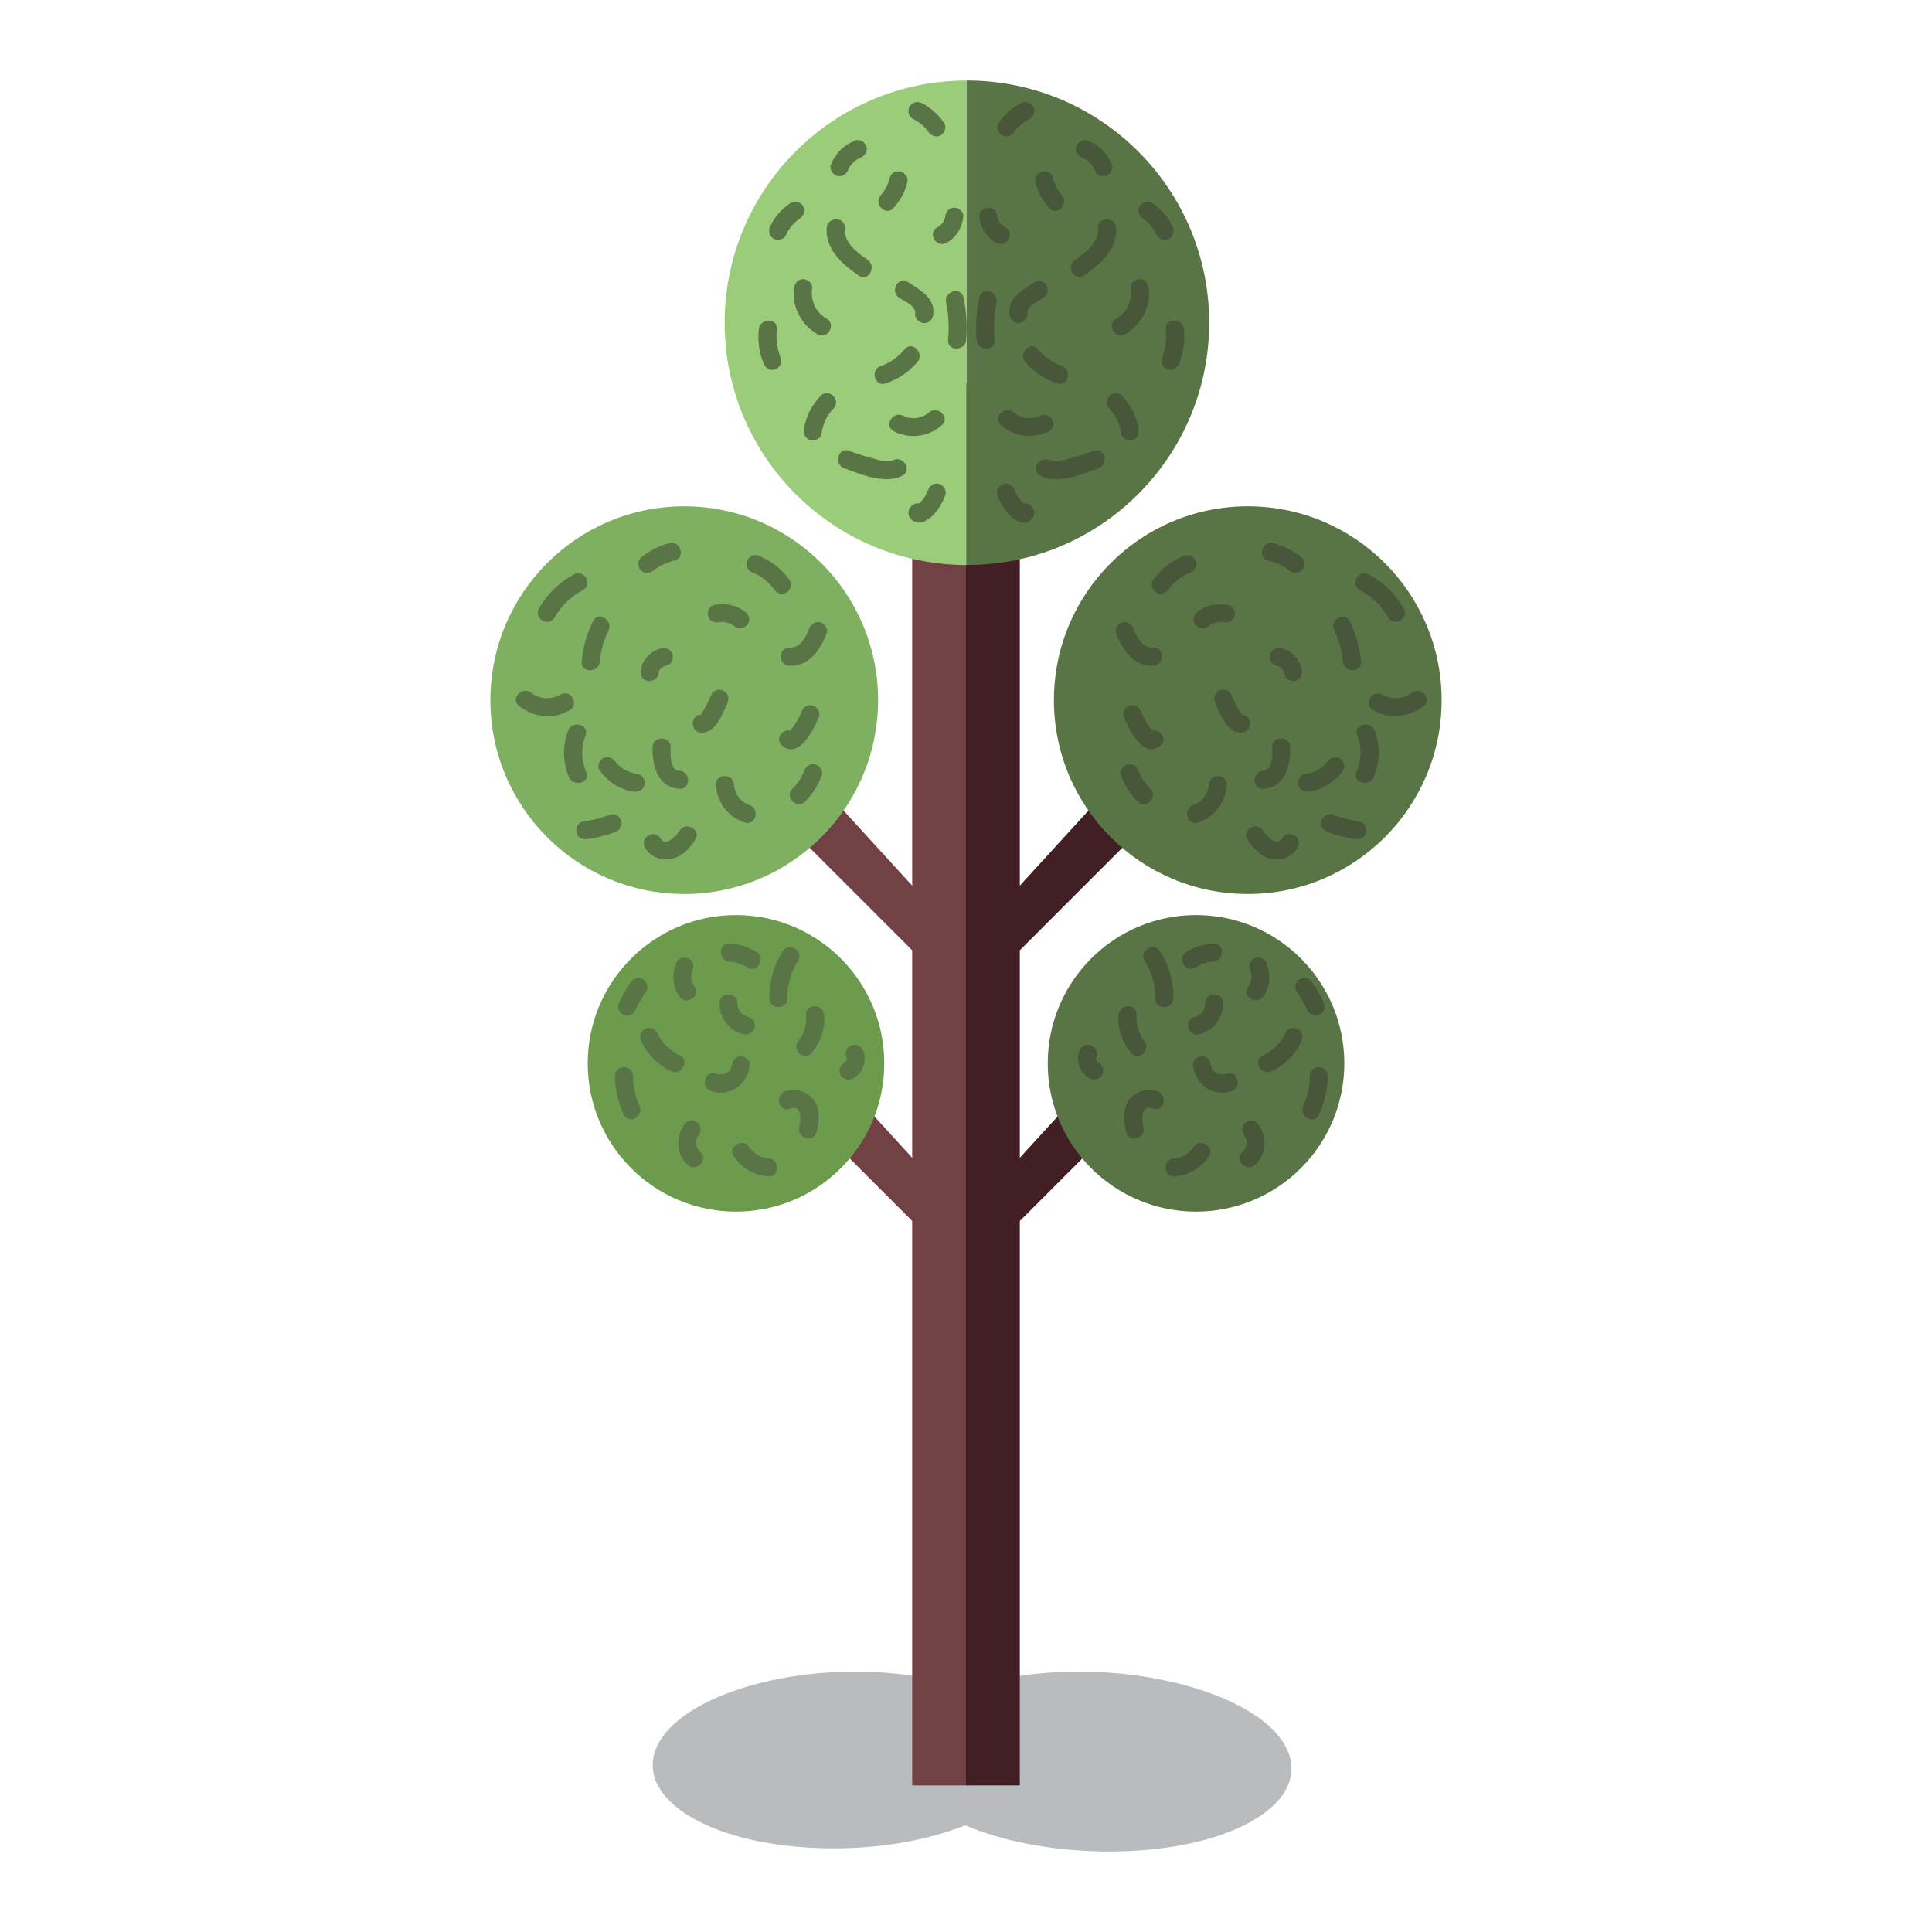 <?xml version="1.0" encoding="utf-8"?>
<!-- Generator: Adobe Illustrator 16.0.0, SVG Export Plug-In . SVG Version: 6.00 Build 0)  -->
<!DOCTYPE svg PUBLIC "-//W3C//DTD SVG 1.1//EN" "http://www.w3.org/Graphics/SVG/1.1/DTD/svg11.dtd">
<svg version="1.1" id="Capa_1" xmlns="http://www.w3.org/2000/svg" xmlns:xlink="http://www.w3.org/1999/xlink" x="0px" y="0px"
	 width="1200px" height="1200px" viewBox="0 0 1200 1200" enable-background="new 0 0 1200 1200" xml:space="preserve">
<g>
	<g opacity="0.3">
		<path fill="#111D25" d="M670.271,1038.264c-26.797,0-51.086,3.982-70.171,10.674c-18.95-6.75-42.903-10.674-69.097-10.674
			c-58.934,0-113.695,20.697-123.918,48.783c-11.38,31.325,35.862,60.164,107.72,60.979c32.01,0.371,61.771-5.092,84.683-14.301
			c22.903,9.713,53.05,15.871,85.949,16.257c75.593,0.858,126.964-28.101,115.013-60.938
			C789.834,1059.76,731.673,1038.264,670.271,1038.264z"/>
	</g>
	<polygon fill="#724143" points="566.58,238.229 566.58,550.106 500.815,478.154 477.66,501.324 566.58,590.242 566.58,719.118 
		491.281,636.729 468.117,659.883 566.58,758.364 566.58,1108.973 600.059,1108.973 600.059,238.229 	"/>
	<path fill="#6D9B4E" d="M549.232,660.477c0,50.854-41.216,92.084-92.101,92.084c-50.859,0-92.085-41.23-92.085-92.084
		c0-50.87,41.226-92.102,92.085-92.102C508.017,568.375,549.232,609.606,549.232,660.477z"/>
	<path fill="#7FAF61" d="M545.397,434.879c0,66.504-53.923,120.408-120.41,120.408c-66.503,0-120.409-53.904-120.409-120.408
		c0-66.501,53.906-120.405,120.409-120.405C491.475,314.474,545.397,368.378,545.397,434.879z"/>
	<polygon fill="#411F25" points="731.908,659.883 708.719,636.729 633.428,719.118 633.428,590.242 722.34,501.324 699.185,478.154 
		633.428,550.106 633.428,238.229 599.949,238.229 599.949,1108.973 633.428,1108.973 633.428,758.364 	"/>
	<path fill="#5A7545" d="M650.775,660.477c0,50.854,41.217,92.084,92.102,92.084c50.852,0,92.102-41.23,92.102-92.084
		c0-50.87-41.25-92.102-92.102-92.102C691.992,568.375,650.775,609.606,650.775,660.477z"/>
	<path fill="#5A7545" d="M654.611,434.879c0,66.504,53.906,120.408,120.418,120.408c66.495,0,120.393-53.904,120.393-120.408
		c0-66.501-53.897-120.405-120.393-120.405C708.518,314.474,654.611,368.378,654.611,434.879z"/>
	<path fill="#5A7545" d="M600.57,50c-0.101,0-0.192,0-0.293,0v300.953c0.101,0,0.192,0,0.293,0
		c83.104,0,150.48-67.377,150.48-150.477C751.051,117.376,683.675,50,600.57,50z"/>
	<path fill="#9ACC7A" d="M450.099,200.477c0,82.995,67.208,150.313,150.179,150.477V50
		C517.307,50.164,450.099,117.467,450.099,200.477z"/>
	<g>
		<g>
			<path fill="#5A7545" d="M513.463,141.627c-0.755,13.575,9.77,22.4,19.841,29.506c5.899,4.19,11.531-5.537,5.665-9.668
				c-6.823-4.84-14.805-10.526-14.284-19.838C525.096,134.402,513.857,134.432,513.463,141.627L513.463,141.627z"/>
		</g>
		<g>
			<path fill="#5A7545" d="M555.007,129.191c4.07-4.545,7.033-9.815,8.511-15.768c1.762-6.987-9.064-9.978-10.827-2.99
				c-1.016,4.056-2.819,7.697-5.64,10.822C542.242,126.6,550.164,134.564,555.007,129.191L555.007,129.191z"/>
		</g>
		<g>
			<path fill="#5A7545" d="M526.908,105.326c1.184-3.036,4.348-6.084,7.368-7.256c2.846-1.095,4.784-3.773,3.92-6.913
				c-0.738-2.708-4.037-5.019-6.898-3.909c-7.209,2.756-12.388,7.936-15.241,15.102c-1.083,2.828,1.242,6.16,3.919,6.9
				C523.173,110.123,525.775,108.152,526.908,105.326L526.908,105.326z"/>
		</g>
		<g>
			<path fill="#5A7545" d="M567.008,73.791c3.819,1.955,7.201,4.62,9.686,8.158c1.729,2.502,4.901,3.642,7.671,2.043
				c2.451-1.467,3.76-5.197,2.015-7.669c-3.584-5.138-8.116-9.372-13.714-12.214c-2.694-1.378-6.085-0.726-7.679,1.998
				C563.534,68.625,564.289,72.43,567.008,73.791L567.008,73.791z"/>
		</g>
		<g>
			<path fill="#5A7545" d="M587.89,150.865c6.168-3.347,9.71-9.432,10.432-16.286c0.327-3.02-2.812-5.61-5.598-5.61
				c-3.315,0-5.313,2.576-5.623,5.61c-0.101,0.992-0.755,2.636-1.611,3.864c-0.789,1.125-1.821,1.939-3.273,2.709
				C575.846,144.602,581.52,154.3,587.89,150.865L587.89,150.865z"/>
		</g>
		<g>
			<path fill="#5A7545" d="M493.194,178.995c-1.527,11.502,4.574,22.887,14.57,28.603c6.244,3.581,11.926-6.1,5.656-9.698
				c-6.915-3.938-10.029-11.162-8.988-18.904c0.395-3.036-2.87-5.598-5.615-5.627C495.461,173.338,493.598,175.988,493.194,178.995
				L493.194,178.995z"/>
		</g>
		<g>
			<path fill="#5A7545" d="M550.105,238.155c7.662-2.636,14.478-7.048,19.706-13.281c4.616-5.493-3.273-13.487-7.923-7.936
				c-3.994,4.753-8.888,8.38-14.763,10.38C540.345,229.67,543.249,240.492,550.105,238.155L550.105,238.155z"/>
		</g>
		<g>
			<path fill="#5A7545" d="M558.439,184.916c3.609,2.428,10.6,4.885,10.037,10.172c-0.311,3.034,2.829,5.625,5.623,5.625
				c3.291,0,5.288-2.576,5.615-5.625c1.066-10.172-8.502-15.073-15.636-19.84C558.07,171.207,552.455,180.904,558.439,184.916
				L558.439,184.916z"/>
		</g>
		<g>
			<path fill="#5A7545" d="M491.147,126.022c-5.473,3.643-9.963,8.542-12.74,14.523c-1.293,2.738-0.789,6.056,2.014,7.669
				c2.426,1.421,6.379,0.74,7.663-2.014c1.989-4.249,4.783-7.875,8.736-10.48c2.519-1.689,3.601-4.975,1.997-7.684
				C497.357,125.52,493.682,124.321,491.147,126.022L491.147,126.022z"/>
		</g>
		<g>
			<path fill="#5A7545" d="M471.298,204.502c-0.738,7.21,0.252,14.422,2.913,21.142c1.142,2.829,3.751,4.767,6.915,3.924
				c2.669-0.712,5.036-4.085,3.928-6.913c-2.375-5.938-3.189-11.801-2.551-18.152C483.258,197.338,472.021,197.381,471.298,204.502
				L471.298,204.502z"/>
		</g>
		<g>
			<path fill="#5A7545" d="M510.231,269.451c0.848-6.025,3.198-11.311,7.479-15.692c5.061-5.138-2.87-13.088-7.932-7.92
				c-5.521,5.64-9.273,12.79-10.364,20.652c-0.42,2.989,0.705,6.025,3.919,6.869C505.952,274.115,509.804,272.471,510.231,269.451
				L510.231,269.451z"/>
		</g>
		<g>
			<path fill="#5A7545" d="M524.374,290.83c10.424,3.879,25.253,10.081,35.987,4.708c6.454-3.242,0.797-12.925-5.665-9.698
				c-3.944,1.985-10.34-0.606-14.335-1.643c-4.414-1.154-8.736-2.591-13.025-4.205C520.555,277.475,517.651,288.328,524.374,290.83
				L524.374,290.83z"/>
		</g>
		<g>
			<path fill="#5A7545" d="M555.242,267.911c9.979,4.975,21.292,3.525,29.693-3.789c5.463-4.737-2.526-12.658-7.948-7.921
				c-4.397,3.805-10.868,4.633-16.089,2.029C554.453,255.016,548.771,264.699,555.242,267.911L555.242,267.911z"/>
		</g>
		<g>
			<path fill="#5A7545" d="M565.75,322.318c4.338,4.782,10.398,1.186,13.932-2.5c3.407-3.555,5.832-7.73,7.494-12.334
				c1.066-2.828-1.158-6.143-3.911-6.913c-3.122-0.858-5.85,1.081-6.898,3.909c-0.722,1.997-1.788,3.924-3.047,5.61
				c-0.638,0.829-1.376,1.613-2.132,2.339c-0.268,0.268-0.99,0.727-1.124,1.081c0,0,0.755-0.149,0.512-0.149
				c0.948,0.237,1.896,0.504,2.828,0.756c0.109,0.105,0.193,0.179,0.286,0.267C568.847,309.025,560.907,316.975,565.75,322.318
				L565.75,322.318z"/>
		</g>
		<g>
			<path fill="#5A7545" d="M587.646,187.848c1.568,7.697,1.93,15.41,1.242,23.272c-0.588,7.18,10.633,7.136,11.237,0
				c0.755-8.866,0.117-17.572-1.67-26.263C597.021,177.78,586.211,180.771,587.646,187.848L587.646,187.848z"/>
		</g>
		<g>
			<path fill="#5A7545" d="M415.915,337.36c-6.681,1.555-12.539,4.679-17.784,8.972c-2.366,1.91-1.997,5.938,0,7.936
				c2.308,2.325,5.564,1.941,7.906,0c3.76-3.063,8.132-4.989,12.849-6.084C425.919,346.555,422.932,335.718,415.915,337.36
				L415.915,337.36z"/>
		</g>
		<g>
			<path fill="#5A7545" d="M368.253,385.892c-3.86,7.979-6.144,16.225-6.957,25.05c-0.646,7.165,10.574,7.136,11.237,0
				c0.604-6.752,2.459-13.311,5.405-19.396C381.077,385.077,371.392,379.377,368.253,385.892L368.253,385.892z"/>
		</g>
		<g>
			<path fill="#5A7545" d="M372.475,478.643c5.136,6.869,12.262,11.742,20.864,13.027c2.971,0.46,6.025-0.738,6.898-3.906
				c0.723-2.65-0.906-6.456-3.928-6.916c-5.522-0.813-10.751-3.3-14.166-7.859c-1.805-2.43-4.843-3.672-7.672-2.029
				C372.105,472.38,370.637,476.201,372.475,478.643L372.475,478.643z"/>
		</g>
		<g>
			<path fill="#5A7545" d="M435.68,455.133c8.778,0.267,13.202-11.666,16.047-18.269c1.2-2.77,0.839-6.026-2.015-7.684
				c-2.357-1.392-6.471-0.784-7.67,1.997c-1.142,2.665-2.367,5.271-3.785,7.804c-0.655,1.153-1.318,2.325-2.031,3.464
				c-0.285,0.445-0.546,0.873-0.814,1.317c-0.914,0.844-0.848,0.902,0.269,0.164C428.471,443.704,428.471,454.926,435.68,455.133
				L435.68,455.133z"/>
		</g>
		<g>
			<path fill="#5A7545" d="M408.849,418.921c0.075-0.533,0.21-1.022,0.327-1.555c0.235-0.932-0.117,0.119,0.134-0.384
				c0.193-0.387,0.429-0.756,0.655-1.127c0.646-1.081-0.495,0.313,0.453-0.533c0.075-0.088,1.065-1.021,0.612-0.65
				c-0.461,0.398,0.621-0.386,0.723-0.445c0.134-0.088,1.552-0.68,0.578-0.34c0.487-0.178,1.008-0.295,1.527-0.43
				c2.972-0.636,4.691-4.085,3.92-6.913c-0.831-3.049-3.937-4.545-6.898-3.895c-6.337,1.378-11.783,6.854-12.866,13.281
				c-0.462,2.888,0.755,6.188,3.919,6.913C404.661,423.451,408.319,422.016,408.849,418.921L408.849,418.921z"/>
		</g>
		<g>
			<path fill="#5A7545" d="M446.675,386.527c3.793-0.695,7.268,0.682,10.247,2.945c2.425,1.836,6.294,0.387,7.671-2.026
				c1.687-2.858,0.428-5.818-1.998-7.669c-5.463-4.146-12.262-5.256-18.908-4.088c-2.979,0.548-4.649,4.176-3.92,6.914
				C440.623,385.742,443.687,387.061,446.675,386.527L446.675,386.527z"/>
		</g>
		<g>
			<path fill="#5A7545" d="M467.715,355.808c5.229,2.029,9.887,5.687,13.118,10.245c1.729,2.486,4.9,3.643,7.67,2.027
				c2.442-1.436,3.777-5.195,2.023-7.684c-5.078-7.15-11.666-12.258-19.824-15.411c-2.836-1.081-6.168,1.2-6.906,3.924
				C462.914,352.077,464.886,354.697,467.715,355.808L467.715,355.808z"/>
		</g>
		<g>
			<path fill="#5A7545" d="M490.35,413.501c12.203,0.504,19.144-9.947,23.08-20.044c1.116-2.843-1.2-6.175-3.903-6.915
				c-3.188-0.873-5.807,1.097-6.915,3.909c-2.106,5.434-5.556,12.11-12.262,11.829C483.124,402.014,483.124,413.22,490.35,413.501
				L490.35,413.501z"/>
		</g>
		<g>
			<path fill="#5A7545" d="M485.675,462.98c10.524,9.268,20.025-10.275,22.988-17.871c1.115-2.828-1.201-6.172-3.903-6.913
				c-3.188-0.858-5.791,1.081-6.915,3.924c-0.982,2.56-2.309,5.019-3.794,7.329c-0.646,1.02-1.343,2.041-2.099,2.99
				c-0.369,0.488-0.99,0.963-1.258,1.464c-0.58,1.083-1.368-0.636,0.99,0.179c0.83,0.488,1.661,0.948,2.484,1.451
				c-0.177-0.178-0.354-0.342-0.563-0.488C488.218,450.293,480.271,458.198,485.675,462.98L485.675,462.98z"/>
		</g>
		<g>
			<path fill="#5A7545" d="M444.71,487.451c0.529,10.837,7.479,19.957,17.776,23.393c6.873,2.266,9.819-8.542,2.996-10.822
				c-5.388-1.807-9.274-6.914-9.551-12.57C455.562,480.256,444.35,480.213,444.71,487.451L444.71,487.451z"/>
		</g>
		<g>
			<path fill="#5A7545" d="M500.077,497.875c4.633-4.635,7.998-10.082,10.306-16.211c1.066-2.857-1.183-6.175-3.911-6.915
				c-3.155-0.858-5.832,1.095-6.915,3.923c-1.611,4.278-4.205,8.041-7.411,11.268C487.018,495.061,494.94,502.981,500.077,497.875
				L500.077,497.875z"/>
		</g>
		<g>
			<path fill="#5A7545" d="M405.298,464.09c-0.176,11.443,3.005,24.931,16.668,25.85c7.227,0.459,7.201-10.749,0-11.223
				c-6.16-0.414-5.505-10.63-5.43-14.627C416.653,456.866,405.433,456.866,405.298,464.09L405.298,464.09z"/>
		</g>
		<g>
			<path fill="#5A7545" d="M400.615,526.447c3.265,5.76,9.979,8.381,16.391,7.048c6.622-1.394,11.297-6.5,14.839-11.964
				c3.936-6.084-5.774-11.695-9.686-5.654c-1.846,2.857-8.586,10.705-11.842,4.901C406.75,514.5,397.048,520.155,400.615,526.447
				L400.615,526.447z"/>
		</g>
		<g>
			<path fill="#5A7545" d="M352.845,453.815c-3.492,9.297-3.375,19.571,0.461,28.751c2.719,6.574,13.588,3.687,10.818-2.975
				c-3.164-7.61-3.357-15.072-0.453-22.801C366.214,450.041,355.362,447.109,352.845,453.815L352.845,453.815z"/>
		</g>
		<g>
			<path fill="#5A7545" d="M322.244,438.329c9.148,7.329,21.284,8.705,31.607,2.769c6.261-3.598,0.596-13.293-5.674-9.683
				c-5.606,3.213-12.832,3.124-18.011-1.021C324.586,425.907,316.604,433.813,322.244,438.329L322.244,438.329z"/>
		</g>
		<g>
			<path fill="#5A7545" d="M344.468,383.508c4.214-7.329,10.164-13.059,17.658-17.056c6.371-3.391,0.697-13.087-5.682-9.667
				c-9.08,4.841-16.542,12.141-21.678,21.083C331.175,384.144,340.868,389.8,344.468,383.508L344.468,383.508z"/>
		</g>
		<g>
			<path fill="#5A7545" d="M364.988,521.177c5.833-0.843,11.481-2.28,17.004-4.366c2.845-1.036,4.783-3.776,3.928-6.9
				c-0.756-2.724-4.063-4.973-6.899-3.922c-5.505,2.07-11.162,3.523-17.028,4.366c-3.005,0.444-4.649,4.249-3.919,6.899
				C358.962,520.48,361.95,521.622,364.988,521.177L364.988,521.177z"/>
		</g>
		<g>
			<path fill="#5A7545" d="M420.321,597.48c-3.013,7.02-2.896,14.834,1.511,21.32c4.062,5.921,13.789,0.311,9.685-5.687
				c-1.955-2.901-2.945-6.573-1.493-9.964c1.183-2.782,0.831-6.01-2.031-7.684C425.643,594.09,421.521,594.697,420.321,597.48
				L420.321,597.48z"/>
		</g>
		<g>
			<path fill="#5A7545" d="M398.357,646.885c3.761,8.038,10.349,14.641,18.338,18.477c6.471,3.109,12.17-6.574,5.674-9.698
				c-6.487-3.124-11.255-7.95-14.302-14.433c-1.275-2.756-5.245-3.465-7.688-2.029C397.569,640.858,397.082,644.132,398.357,646.885
				L398.357,646.885z"/>
		</g>
		<g>
			<path fill="#5A7545" d="M397.183,686.725c-2.736-5.818-4.012-12.037-4.054-18.462c-0.059-7.209-11.279-7.224-11.221,0
				c0.059,8.468,1.997,16.478,5.581,24.146C390.553,698.953,400.237,693.239,397.183,686.725L397.183,686.725z"/>
		</g>
		<g>
			<path fill="#5A7545" d="M394.329,627.949c2.039-4.221,4.381-8.262,7.017-12.141c1.703-2.516,0.47-6.217-2.015-7.669
				c-2.786-1.628-5.967-0.503-7.68,2.029c-2.627,3.85-4.959,7.892-6.99,12.125c-1.318,2.724-0.756,6.07,2.014,7.669
				C389.117,631.412,393.012,630.688,394.329,627.949L394.329,627.949z"/>
		</g>
		<g>
			<path fill="#5A7545" d="M453.195,597.288c3.995,0.222,7.638,1.525,11.028,3.628c6.16,3.818,11.8-5.893,5.656-9.698
				c-5.086-3.153-10.734-4.796-16.685-5.165C445.97,585.622,445.994,596.859,453.195,597.288L453.195,597.288z"/>
		</g>
		<g>
			<path fill="#5A7545" d="M446.842,623.064c-0.134,9.016,6.22,17.337,15.023,19.408c7.05,1.659,10.021-9.163,2.996-10.809
				c-4.104-0.976-6.874-4.366-6.781-8.6C458.197,615.854,446.96,615.854,446.842,623.064L446.842,623.064z"/>
		</g>
		<g>
			<path fill="#5A7545" d="M441.647,677.664c11.725,4.115,22.71-4.248,24.087-15.989c0.335-3.005-2.846-5.597-5.615-5.597
				c-3.332,0-5.271,2.563-5.623,5.597c-0.563,4.975-5.716,6.603-9.878,5.153C437.795,664.428,434.866,675.281,441.647,677.664
				L441.647,677.664z"/>
		</g>
		<g>
			<path fill="#5A7545" d="M503.987,654.154c5.606-6.723,8.611-14.968,7.932-23.791c-0.604-7.138-11.825-7.211-11.238,0
				c0.462,5.787-0.855,11.324-4.641,15.871C491.458,651.74,499.354,659.707,503.987,654.154L503.987,654.154z"/>
		</g>
		<g>
			<path fill="#5A7545" d="M486.044,590.938c-5.521,8.81-8.309,18.801-8.199,29.195c0.084,7.209,11.305,7.225,11.229,0
				c-0.101-8.544,2.132-16.301,6.663-23.539C499.573,590.448,489.88,584.838,486.044,590.938L486.044,590.938z"/>
		</g>
		<g>
			<path fill="#5A7545" d="M529.837,669.832c5.741-3.153,8.796-10.556,6.513-16.805c-1.04-2.84-3.802-4.767-6.898-3.906
				c-2.736,0.754-4.977,4.026-3.928,6.885c0.151,0.354,0.252,0.693,0.344,1.08c-0.15-0.594-0.092-0.237,0.017,0.146
				c0.084,0.296-0.017,0.814,0.084,0.149c-0.066,0.46-0.201,0.917-0.352,1.361c-0.294,0.8,0.327-0.562-0.135,0.164
				c-0.042,0.088-0.604,0.961-0.336,0.577c0.336-0.489-0.671,0.533-0.15,0.161c0.386-0.281-0.831,0.489-0.831,0.489
				c-2.652,1.451-3.509,5.109-2.015,7.684C523.735,670.482,527.16,671.282,529.837,669.832L529.837,669.832z"/>
		</g>
		<g>
			<path fill="#5A7545" d="M490.576,688.663c7.848-2.946,6.882,6.854,5.842,11.534c-1.536,7.047,9.282,10.052,10.81,2.975
				c1.511-6.811,2.534-14.404-2.09-20.313c-4.037-5.195-11.381-7.326-17.566-5.019C480.874,680.329,483.778,691.182,490.576,688.663
				L490.576,688.663z"/>
		</g>
		<g>
			<path fill="#5A7545" d="M455.764,718.141c4.918,7.49,12.572,11.889,21.485,12.539c7.209,0.488,7.184-10.718,0-11.236
				c-4.801-0.342-9.165-2.961-11.801-6.975C461.495,706.46,451.769,712.056,455.764,718.141L455.764,718.141z"/>
		</g>
		<g>
			<path fill="#5A7545" d="M425.643,697.635c-6.161,7.654-6.144,19.114,1.493,25.908c5.371,4.782,13.336-3.124,7.932-7.949
				c-2.694-2.414-3.995-6.929-1.511-10.038c1.947-2.369,2.3-5.581,0-7.921C431.635,695.652,427.548,695.266,425.643,697.635
				L425.643,697.635z"/>
		</g>
	</g>
	<g>
		<g>
			<path fill="#48573A" d="M693.209,141.627c0.756,13.575-9.777,22.4-19.84,29.506c-5.926,4.19-11.549-5.537-5.683-9.668
				c6.841-4.84,14.813-10.526,14.302-19.838C681.568,134.402,692.789,134.432,693.209,141.627L693.209,141.627z"/>
		</g>
		<g>
			<path fill="#48573A" d="M651.665,129.191c-4.07-4.545-7.032-9.815-8.51-15.768c-1.763-6.987,9.039-9.978,10.817-2.99
				c1.008,4.056,2.813,7.697,5.624,10.822C664.414,126.6,656.491,134.564,651.665,129.191L651.665,129.191z"/>
		</g>
		<g>
			<path fill="#48573A" d="M679.781,105.326c-1.201-3.036-4.373-6.084-7.402-7.256c-2.846-1.095-4.784-3.773-3.912-6.913
				c0.739-2.708,4.046-5.019,6.883-3.909c7.226,2.756,12.412,7.936,15.249,15.102c1.1,2.828-1.226,6.16-3.919,6.9
				C683.49,110.123,680.889,108.152,679.781,105.326L679.781,105.326z"/>
		</g>
		<g>
			<path fill="#48573A" d="M639.655,73.791c-3.844,1.955-7.192,4.62-9.677,8.158c-1.721,2.502-4.918,3.642-7.688,2.043
				c-2.442-1.467-3.743-5.197-2.015-7.669c3.584-5.138,8.133-9.372,13.723-12.214c2.686-1.378,6.085-0.726,7.671,1.998
				C643.139,68.625,642.366,72.43,639.655,73.791L639.655,73.791z"/>
		</g>
		<g>
			<path fill="#48573A" d="M618.783,150.865c-6.178-3.347-9.693-9.432-10.441-16.286c-0.335-3.02,2.804-5.61,5.615-5.61
				c3.29,0,5.287,2.576,5.598,5.61c0.101,0.992,0.764,2.636,1.611,3.864c0.798,1.125,1.838,1.939,3.273,2.709
				C630.801,144.602,625.152,154.3,618.783,150.865L618.783,150.865z"/>
		</g>
		<g>
			<path fill="#48573A" d="M713.478,178.995c1.511,11.502-4.574,22.887-14.569,28.603c-6.262,3.581-11.936-6.1-5.657-9.698
				c6.898-3.938,10.004-11.162,8.988-18.904c-0.419-3.036,2.87-5.598,5.606-5.627C711.211,173.338,713.074,175.988,713.478,178.995
				L713.478,178.995z"/>
		</g>
		<g>
			<path fill="#48573A" d="M656.533,238.155c-7.638-2.636-14.444-7.048-19.706-13.281c-4.591-5.493,3.307-13.487,7.939-7.936
				c4.012,4.753,8.88,8.38,14.771,10.38C666.318,229.67,663.406,240.492,656.533,238.155L656.533,238.155z"/>
		</g>
		<g>
			<path fill="#48573A" d="M648.232,184.916c-3.617,2.428-10.6,4.885-10.055,10.172c0.311,3.034-2.811,5.625-5.598,5.625
				c-3.314,0-5.313-2.576-5.64-5.625c-1.049-10.172,8.527-15.073,15.619-19.84C648.568,171.207,654.2,180.904,648.232,184.916
				L648.232,184.916z"/>
		</g>
		<g>
			<path fill="#48573A" d="M715.517,126.022c5.48,3.643,9.962,8.542,12.749,14.523c1.275,2.738,0.78,6.056-1.998,7.669
				c-2.442,1.421-6.412,0.74-7.688-2.014c-1.98-4.249-4.792-7.875-8.736-10.48c-2.526-1.689-3.593-4.975-2.006-7.684
				C709.298,125.52,712.974,124.321,715.517,126.022L715.517,126.022z"/>
		</g>
		<g>
			<path fill="#48573A" d="M735.374,204.502c0.738,7.21-0.269,14.422-2.938,21.142c-1.125,2.829-3.743,4.767-6.907,3.924
				c-2.686-0.712-5.053-4.085-3.911-6.913c2.35-5.938,3.181-11.801,2.526-18.152C723.423,197.338,734.644,197.381,735.374,204.502
				L735.374,204.502z"/>
		</g>
		<g>
			<path fill="#48573A" d="M696.415,269.451c-0.822-6.025-3.164-11.311-7.47-15.692c-5.068-5.138,2.887-13.088,7.932-7.92
				c5.521,5.64,9.266,12.79,10.364,20.652c0.411,2.989-0.713,6.025-3.911,6.869C700.695,274.115,696.852,272.471,696.415,269.451
				L696.415,269.451z"/>
		</g>
		<g>
			<path fill="#48573A" d="M682.307,290.83c-10.432,3.879-25.27,10.081-36.013,4.708c-6.462-3.242-0.789-12.925,5.682-9.698
				c3.937,1.985,10.314-0.606,14.318-1.643c4.406-1.154,8.745-2.591,13.042-4.205C686.117,277.475,689.029,288.328,682.307,290.83
				L682.307,290.83z"/>
		</g>
		<g>
			<path fill="#48573A" d="M651.43,267.911c-9.979,4.975-21.275,3.525-29.685-3.789c-5.48-4.737,2.484-12.658,7.932-7.921
				c4.397,3.805,10.852,4.633,16.097,2.029C652.194,255.016,657.901,264.699,651.43,267.911L651.43,267.911z"/>
		</g>
		<g>
			<path fill="#48573A" d="M640.914,322.318c-4.348,4.782-10.39,1.186-13.932-2.5c-3.398-3.555-5.816-7.73-7.503-12.334
				c-1.05-2.828,1.149-6.143,3.911-6.913c3.139-0.858,5.857,1.081,6.907,3.909c0.729,1.997,1.763,3.924,3.038,5.61
				c0.654,0.829,1.393,1.613,2.148,2.339c0.252,0.268,0.99,0.727,1.125,1.081c0,0-0.756-0.149-0.521-0.149
				c-0.947,0.237-1.896,0.504-2.828,0.756c-0.117,0.105-0.201,0.179-0.276,0.267C637.826,309.025,645.757,316.975,640.914,322.318
				L640.914,322.318z"/>
		</g>
		<g>
			<path fill="#48573A" d="M619.001,187.848c-1.569,7.697-1.905,15.41-1.242,23.272c0.612,7.18-10.616,7.136-11.221,0
				c-0.739-8.866-0.135-17.572,1.661-26.263C609.651,177.78,620.453,180.771,619.001,187.848L619.001,187.848z"/>
		</g>
		<g>
			<path fill="#48573A" d="M790.757,337.36c6.647,1.555,12.539,4.679,17.793,8.972c2.358,1.91,1.98,5.938,0,7.936
				c-2.325,2.325-5.581,1.941-7.948,0c-3.734-3.063-8.133-4.989-12.824-6.084C780.736,346.555,783.74,335.718,790.757,337.36
				L790.757,337.36z"/>
		</g>
		<g>
			<path fill="#48573A" d="M838.41,385.892c3.869,7.979,6.144,16.225,6.958,25.05c0.654,7.165-10.566,7.136-11.237,0
				c-0.621-6.752-2.451-13.311-5.405-19.396C825.587,385.077,835.255,379.377,838.41,385.892L838.41,385.892z"/>
		</g>
		<g>
			<path fill="#48573A" d="M834.189,478.643c-5.137,6.869-12.271,11.742-20.856,13.027c-2.987,0.46-6.025-0.738-6.898-3.906
				c-0.73-2.65,0.897-6.456,3.919-6.916c5.522-0.813,10.734-3.3,14.167-7.859c1.813-2.43,4.835-3.672,7.671-2.029
				C834.575,472.38,836.027,476.201,834.189,478.643L834.189,478.643z"/>
		</g>
		<g>
			<path fill="#48573A" d="M770.976,455.133c-8.762,0.267-13.193-11.666-16.047-18.269c-1.184-2.77-0.848-6.026,2.015-7.684
				c2.366-1.392,6.479-0.784,7.67,1.997c1.15,2.665,2.384,5.271,3.785,7.804c0.664,1.153,1.335,2.325,2.049,3.464
				c0.276,0.445,0.545,0.873,0.822,1.317c0.906,0.844,0.806,0.902-0.294,0.164C778.219,443.704,778.201,454.926,770.976,455.133
				L770.976,455.133z"/>
		</g>
		<g>
			<path fill="#48573A" d="M797.815,418.921c-0.084-0.533-0.202-1.022-0.336-1.555c-0.243-0.932,0.134,0.119-0.117-0.384
				c-0.227-0.387-0.437-0.756-0.672-1.127c-0.646-1.081,0.504,0.313-0.462-0.533c-0.066-0.088-1.065-1.021-0.587-0.65
				c0.444,0.398-0.604-0.386-0.738-0.445c-0.135-0.088-1.562-0.68-0.563-0.34c-0.504-0.178-1.024-0.295-1.527-0.43
				c-2.979-0.636-4.708-4.085-3.937-6.913c0.84-3.049,3.953-4.545,6.916-3.895c6.336,1.378,11.766,6.854,12.849,13.281
				c0.47,2.888-0.755,6.188-3.928,6.913C802.003,423.451,798.353,422.016,797.815,418.921L797.815,418.921z"/>
		</g>
		<g>
			<path fill="#48573A" d="M759.973,386.527c-3.769-0.695-7.251,0.682-10.239,2.945c-2.417,1.836-6.277,0.387-7.671-2.026
				c-1.687-2.858-0.402-5.818,2.015-7.669c5.446-4.146,12.253-5.256,18.875-4.088c2.987,0.548,4.691,4.176,3.919,6.914
				C766.032,385.742,762.952,387.061,759.973,386.527L759.973,386.527z"/>
		</g>
		<g>
			<path fill="#48573A" d="M738.924,355.808c-5.212,2.029-9.861,5.687-13.084,10.245c-1.737,2.486-4.901,3.643-7.671,2.027
				c-2.459-1.436-3.794-5.195-2.031-7.684c5.061-7.15,11.666-12.258,19.807-15.411c2.828-1.081,6.144,1.2,6.916,3.924
				C743.732,352.077,741.77,354.697,738.924,355.808L738.924,355.808z"/>
		</g>
		<g>
			<path fill="#48573A" d="M716.314,413.501c-12.195,0.504-19.169-9.947-23.098-20.044c-1.091-2.843,1.218-6.175,3.929-6.915
				c3.181-0.873,5.799,1.097,6.882,3.909c2.132,5.434,5.581,12.11,12.287,11.829C723.54,402.014,723.54,413.22,716.314,413.501
				L716.314,413.501z"/>
		</g>
		<g>
			<path fill="#48573A" d="M720.964,462.98c-10.508,9.268-20.017-10.275-22.979-17.871c-1.107-2.828,1.2-6.172,3.928-6.913
				c3.164-0.858,5.791,1.081,6.882,3.924c1.007,2.56,2.325,5.019,3.811,7.329c0.663,1.02,1.359,2.041,2.115,2.99
				c0.353,0.488,0.99,0.963,1.259,1.464c0.579,1.083,1.359-0.636-1.008,0.179c-0.83,0.488-1.645,0.948-2.476,1.451
				c0.177-0.178,0.361-0.342,0.537-0.488C718.438,450.293,726.41,458.198,720.964,462.98L720.964,462.98z"/>
		</g>
		<g>
			<path fill="#48573A" d="M761.945,487.451c-0.537,10.837-7.479,19.957-17.768,23.393c-6.882,2.266-9.811-8.542-2.988-10.822
				c5.389-1.807,9.266-6.914,9.551-12.57C751.076,480.256,762.331,480.213,761.945,487.451L761.945,487.451z"/>
		</g>
		<g>
			<path fill="#48573A" d="M706.587,497.875c-4.649-4.635-7.989-10.082-10.298-16.211c-1.066-2.857,1.184-6.175,3.902-6.915
				c3.156-0.858,5.824,1.095,6.916,3.923c1.603,4.278,4.205,8.041,7.419,11.268C719.646,495.061,711.698,502.981,706.587,497.875
				L706.587,497.875z"/>
		</g>
		<g>
			<path fill="#48573A" d="M801.374,464.09c0.176,11.443-3.013,24.931-16.702,25.85c-7.2,0.459-7.167-10.749,0-11.223
				c6.169-0.414,5.539-10.63,5.464-14.627C790.002,456.866,801.239,456.866,801.374,464.09L801.374,464.09z"/>
		</g>
		<g>
			<path fill="#48573A" d="M806.031,526.447c-3.239,5.76-9.962,8.381-16.357,7.048c-6.63-1.394-11.321-6.5-14.863-11.964
				c-3.928-6.084,5.791-11.695,9.693-5.654c1.855,2.857,8.578,10.705,11.852,4.901C799.922,514.5,809.615,520.155,806.031,526.447
				L806.031,526.447z"/>
		</g>
		<g>
			<path fill="#48573A" d="M853.819,453.815c3.5,9.297,3.366,19.571-0.453,28.751c-2.744,6.574-13.596,3.687-10.826-2.975
				c3.188-7.61,3.365-15.072,0.444-22.801C840.459,450.041,851.276,447.109,853.819,453.815L853.819,453.815z"/>
		</g>
		<g>
			<path fill="#48573A" d="M884.428,438.329c-9.165,7.329-21.309,8.705-31.607,2.769c-6.269-3.598-0.629-13.293,5.648-9.683
				c5.615,3.213,12.857,3.124,18.02-1.021C882.069,425.907,890.051,433.813,884.428,438.329L884.428,438.329z"/>
		</g>
		<g>
			<path fill="#48573A" d="M862.188,383.508c-4.205-7.329-10.155-13.059-17.65-17.056c-6.361-3.391-0.705-13.087,5.674-9.667
				c9.089,4.841,16.55,12.141,21.687,21.083C875.498,384.144,865.805,389.8,862.188,383.508L862.188,383.508z"/>
		</g>
		<g>
			<path fill="#48573A" d="M841.684,521.177c-5.833-0.843-11.489-2.28-17.037-4.366c-2.828-1.036-4.759-3.776-3.911-6.9
				c0.756-2.724,4.054-4.973,6.899-3.922c5.521,2.07,11.195,3.523,17.028,4.366c3.013,0.444,4.658,4.249,3.919,6.899
				C847.71,520.48,844.688,521.622,841.684,521.177L841.684,521.177z"/>
		</g>
		<g>
			<path fill="#48573A" d="M786.343,597.48c3.021,7.02,2.903,14.834-1.536,21.32c-4.045,5.921-13.772,0.311-9.668-5.687
				c1.963-2.901,2.962-6.573,1.493-9.964c-1.183-2.782-0.813-6.01,2.031-7.684C781.014,594.09,785.117,594.697,786.343,597.48
				L786.343,597.48z"/>
		</g>
		<g>
			<path fill="#48573A" d="M808.298,646.885c-3.76,8.038-10.349,14.641-18.33,18.477c-6.471,3.109-12.169-6.574-5.656-9.698
				c6.471-3.124,11.255-7.95,14.301-14.433c1.259-2.756,5.212-3.465,7.671-2.029C809.087,640.858,809.573,644.132,808.298,646.885
				L808.298,646.885z"/>
		</g>
		<g>
			<path fill="#48573A" d="M809.498,686.725c2.728-5.818,3.986-12.037,4.045-18.462c0.042-7.209,11.246-7.224,11.204,0
				c-0.042,8.468-1.997,16.478-5.563,24.146C816.119,698.953,806.435,693.239,809.498,686.725L809.498,686.725z"/>
		</g>
		<g>
			<path fill="#48573A" d="M812.326,627.949c-2.039-4.221-4.364-8.262-7-12.141c-1.703-2.516-0.494-6.217,2.006-7.669
				c2.77-1.628,5.968-0.503,7.688,2.029c2.618,3.85,4.943,7.892,6.991,12.125c1.301,2.724,0.738,6.07-2.015,7.669
				C817.538,631.412,813.66,630.688,812.326,627.949L812.326,627.949z"/>
		</g>
		<g>
			<path fill="#48573A" d="M753.477,597.288c-3.994,0.222-7.637,1.525-11.027,3.628c-6.16,3.818-11.801-5.893-5.657-9.698
				c5.077-3.153,10.718-4.796,16.685-5.165C760.686,585.622,760.669,596.859,753.477,597.288L753.477,597.288z"/>
		</g>
		<g>
			<path fill="#48573A" d="M759.813,623.064c0.159,9.016-6.202,17.337-15.023,19.408c-7.032,1.659-10.013-9.163-2.996-10.809
				c4.121-0.976,6.882-4.366,6.798-8.6C748.475,615.854,759.713,615.854,759.813,623.064L759.813,623.064z"/>
		</g>
		<g>
			<path fill="#48573A" d="M765.008,677.664c-11.707,4.115-22.693-4.248-24.069-15.989c-0.345-3.005,2.845-5.597,5.606-5.597
				c3.331,0,5.262,2.563,5.614,5.597c0.579,4.975,5.732,6.603,9.878,5.153C768.86,664.428,771.789,675.281,765.008,677.664
				L765.008,677.664z"/>
		</g>
		<g>
			<path fill="#48573A" d="M702.668,654.154c-5.599-6.723-8.637-14.968-7.923-23.791c0.596-7.138,11.816-7.211,11.237,0
				c-0.47,5.787,0.873,11.324,4.633,15.871C715.206,651.74,707.301,659.707,702.668,654.154L702.668,654.154z"/>
		</g>
		<g>
			<path fill="#48573A" d="M720.628,590.938c5.522,8.81,8.283,18.801,8.199,29.195c-0.101,7.209-11.313,7.225-11.237,0
				c0.101-8.544-2.132-16.301-6.681-23.539C707.065,590.448,716.775,584.838,720.628,590.938L720.628,590.938z"/>
		</g>
		<g>
			<path fill="#48573A" d="M676.844,669.832c-5.774-3.153-8.821-10.556-6.521-16.805c1.032-2.84,3.785-4.767,6.882-3.906
				c2.753,0.754,4.985,4.026,3.919,6.885c-0.134,0.354-0.234,0.693-0.335,1.08c0.143-0.594,0.101-0.237,0,0.146
				c-0.109,0.296,0,0.814-0.093,0.149c0.076,0.46,0.21,0.917,0.353,1.361c0.302,0.8-0.353-0.562,0.109,0.164
				c0.059,0.088,0.638,0.961,0.369,0.577c-0.344-0.489,0.638,0.533,0.151,0.161c-0.387-0.281,0.822,0.489,0.822,0.489
				c2.652,1.451,3.5,5.109,2.014,7.684C682.945,670.482,679.495,671.282,676.844,669.832L676.844,669.832z"/>
		</g>
		<g>
			<path fill="#48573A" d="M716.096,688.663c-7.847-2.946-6.873,6.854-5.866,11.534c1.561,7.047-9.266,10.052-10.802,2.975
				c-1.502-6.811-2.518-14.404,2.082-20.313c4.062-5.195,11.389-7.326,17.557-5.019
				C725.789,680.329,722.894,691.182,716.096,688.663L716.096,688.663z"/>
		</g>
		<g>
			<path fill="#48573A" d="M750.9,718.141c-4.918,7.49-12.581,11.889-21.485,12.539c-7.21,0.488-7.192-10.718,0-11.236
				c4.784-0.342,9.165-2.961,11.792-6.975C745.143,706.46,754.887,712.056,750.9,718.141L750.9,718.141z"/>
		</g>
		<g>
			<path fill="#48573A" d="M781.014,697.635c6.185,7.654,6.143,19.114-1.478,25.908c-5.38,4.782-13.353-3.124-7.939-7.949
				c2.694-2.414,3.995-6.929,1.485-10.038c-1.914-2.369-2.3-5.581,0-7.921C775.029,695.652,779.116,695.266,781.014,697.635
				L781.014,697.635z"/>
		</g>
	</g>
</g>
</svg>
